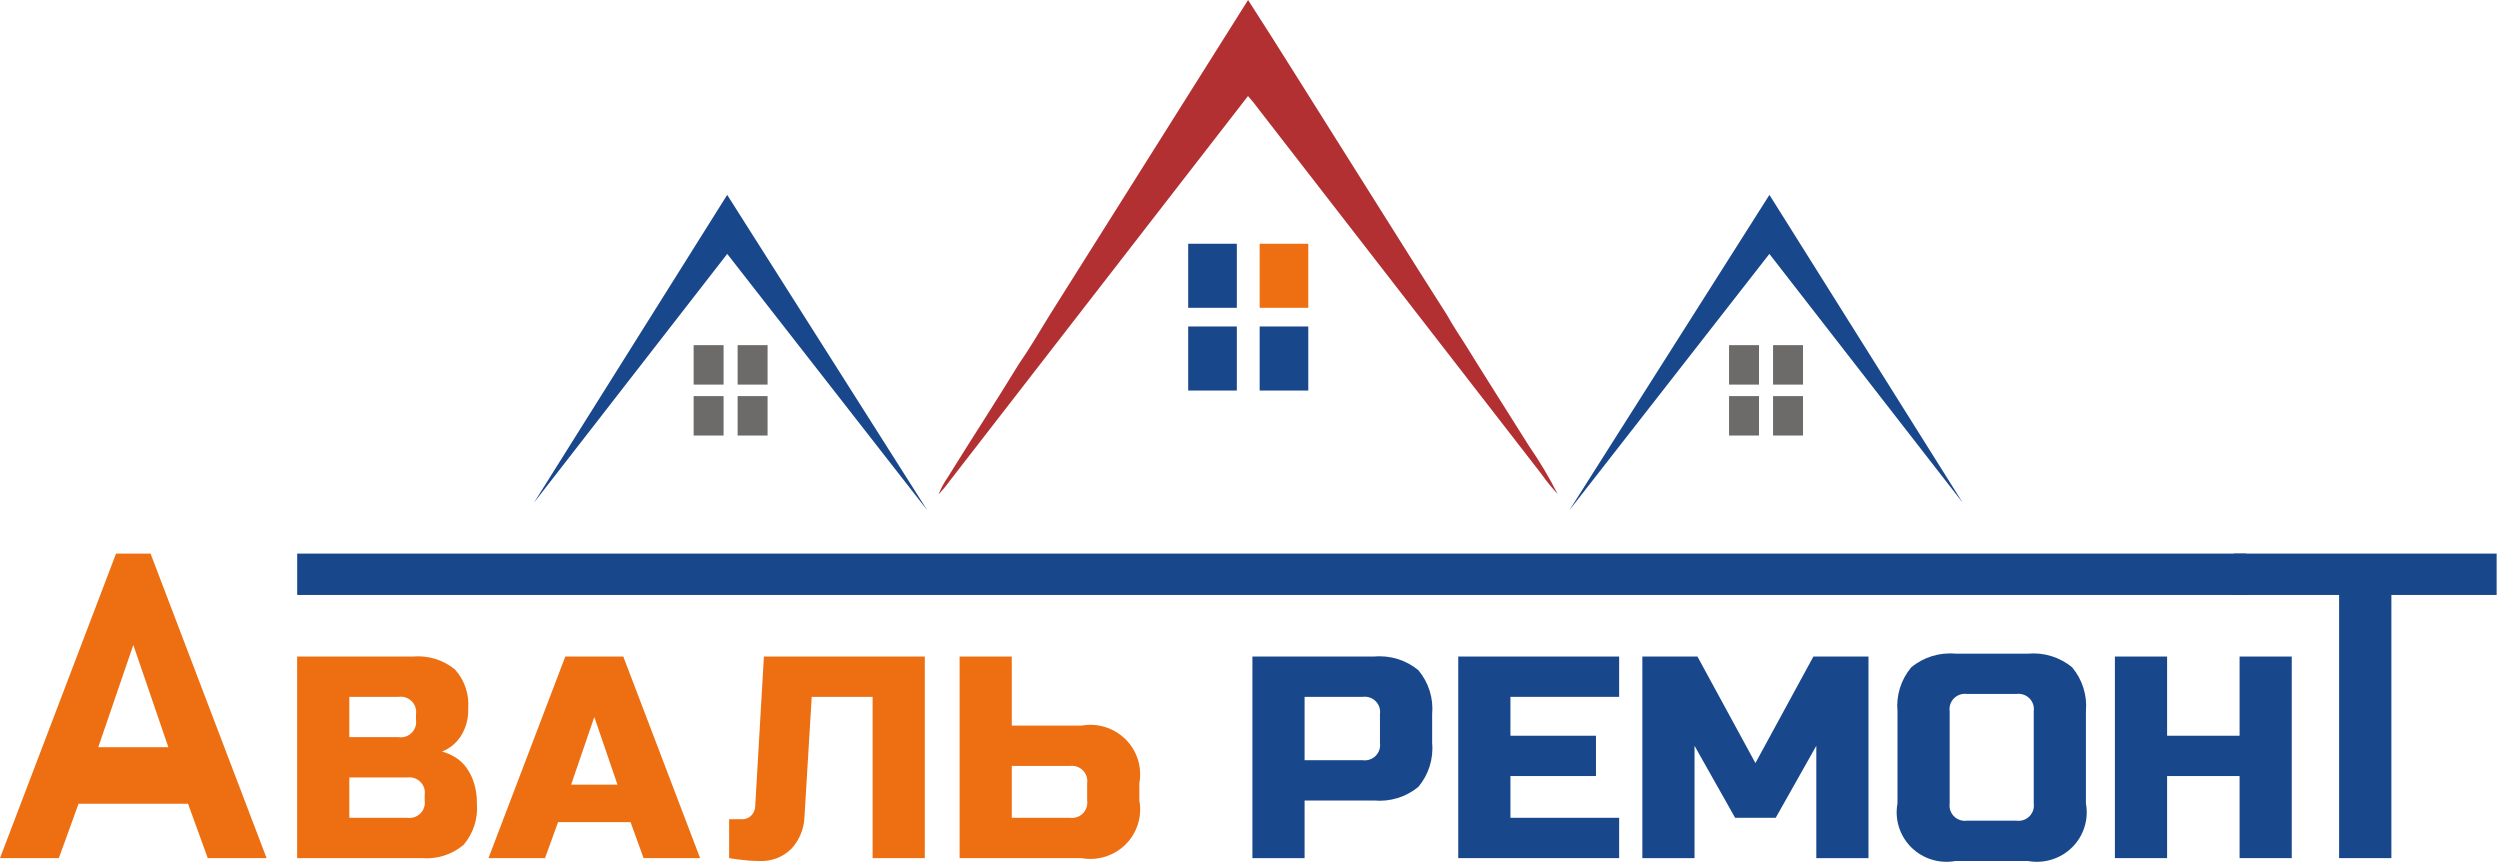 <svg width="130" height="45" viewBox="0 0 130 45" fill="none" xmlns="http://www.w3.org/2000/svg">
    <path
        d="M54.567 16.408C58.01 10.938 61.454 5.468 64.9 0C66.523 2.512 68.095 5.059 69.695 7.587C71.552 10.523 73.388 13.474 75.258 16.402C75.538 16.91 75.859 17.393 76.173 17.881C77.272 19.658 78.396 21.42 79.507 23.19C80.06 23.988 80.558 24.823 80.997 25.689C80.694 25.362 80.412 25.015 80.155 24.65C75.26 18.334 70.365 12.019 65.469 5.704C65.288 5.46 65.101 5.22 64.896 4.994C59.73 11.668 54.559 18.34 49.384 25.009C49.206 25.257 49.01 25.493 48.8 25.716C48.926 25.402 49.087 25.102 49.281 24.823C50.5 22.855 51.767 20.917 52.973 18.941C53.545 18.121 54.044 17.257 54.567 16.408Z"
        fill="#B23032">
    </path>
    <path
        d="M64.903 4.994L81.605 26.535L64.9 0.003V0L64.9 0.001L64.899 0V0.003L48.194 26.535L64.896 4.994"
        fill="url(#paint0_linear)"/>
    <path d="M61.786 12.675H64.315V16.006H61.786V12.675Z" fill="#19478B"/>
    <path d="M65.502 12.675H68.031V16.006H65.502V12.675Z" fill="#ED6F12"/>
    <path d="M61.786 16.977H64.315V20.308H61.786V16.977Z" fill="#19478B"/>
    <path d="M65.502 16.977H68.031V20.308H65.502V16.977Z" fill="#19478B"/>
    <path d="M89.911 17.948H91.468V19.999H89.911V17.948Z" fill="#6C6B6A"/>
    <path d="M92.199 17.948H93.756V19.999H92.199V17.948Z" fill="#6C6B6A"/>
    <path d="M89.911 20.597H91.468V22.648H89.911V20.597Z" fill="#6C6B6A"/>
    <path d="M92.199 20.597H93.756V22.648H92.199V20.597Z" fill="#6C6B6A"/>
    <path d="M92.008 13.203L81.605 26.535L92.011 10.133L102.062 26.144L92.008 13.203Z" fill="#19478B"/>
    <path d="M92.011 10.133L75.257 16.402L81.605 26.535L92.011 10.133Z" fill="url(#paint1_linear)"/>
    <path d="M39.914 19.999H38.356V17.948H39.914V19.999Z" fill="#6C6B6A"/>
    <path d="M37.626 19.999H36.069V17.948H37.626V19.999Z" fill="#6C6B6A"/>
    <path d="M39.914 22.648H38.356V20.597H39.914V22.648Z" fill="#6C6B6A"/>
    <path d="M37.626 22.648H36.069V20.597H37.626V22.648Z" fill="#6C6B6A"/>
    <path d="M37.816 13.203L48.219 26.535L37.814 10.133L27.763 26.144L37.816 13.203Z" fill="#19478B"/>
    <path d="M37.814 10.133L54.567 16.402L48.219 26.535L37.814 10.133Z" fill="url(#paint2_linear)"/>
    <path fill-rule="evenodd" clip-rule="evenodd"
          d="M0 44.622H3.06L4.085 41.794H9.778L10.803 44.622H13.863L7.829 28.787H6.035L0 44.622ZM8.754 38.854H5.11L6.932 33.538L8.754 38.854Z"
          fill="#ED6F12"/>
    <path fill-rule="evenodd" clip-rule="evenodd"
          d="M15.451 34.139H21.482C22.265 34.073 23.044 34.312 23.652 34.806C24.155 35.359 24.406 36.093 24.346 36.835C24.369 37.35 24.233 37.86 23.954 38.295C23.72 38.648 23.383 38.922 22.989 39.081C23.222 39.146 23.445 39.242 23.652 39.366C23.879 39.501 24.076 39.679 24.233 39.89C24.411 40.133 24.549 40.404 24.64 40.691C24.751 41.042 24.805 41.409 24.798 41.777C24.866 42.559 24.616 43.335 24.105 43.933C23.503 44.441 22.721 44.689 21.934 44.622H15.451V34.139ZM21.632 37.135C21.668 36.887 21.584 36.638 21.406 36.461C21.228 36.284 20.977 36.201 20.728 36.236H18.165V38.332H20.728C20.977 38.368 21.228 38.285 21.406 38.108C21.584 37.931 21.668 37.681 21.632 37.434V37.135ZM21.858 40.654C22.037 40.83 22.12 41.08 22.084 41.328V41.627C22.12 41.874 22.037 42.124 21.858 42.301C21.68 42.477 21.429 42.561 21.18 42.525H18.165V40.429H21.18C21.429 40.394 21.68 40.477 21.858 40.654Z"
          fill="#ED6F12"/>
    <path fill-rule="evenodd" clip-rule="evenodd"
          d="M25.401 44.622H28.341L29.019 42.75H32.788L33.466 44.622H36.406L32.411 34.14H29.396L25.401 44.622ZM30.904 37.284L32.109 40.803H29.698L30.904 37.284Z"
          fill="#ED6F12"/>
    <path
        d="M41.834 42.451C41.819 43.082 41.573 43.687 41.14 44.15C40.703 44.575 40.108 44.8 39.497 44.772C39.306 44.772 39.117 44.764 38.931 44.749C38.745 44.734 38.577 44.717 38.426 44.697C38.246 44.677 38.075 44.652 37.914 44.622V42.6H38.592C38.771 42.605 38.944 42.534 39.067 42.406C39.193 42.276 39.265 42.106 39.271 41.926L39.723 34.14H48.09V44.622H45.376V36.236H42.21L41.834 42.451Z"
        fill="#ED6F12"/>
    <path fill-rule="evenodd" clip-rule="evenodd"
          d="M56.231 37.733H52.613V34.14H49.899V44.622H56.231C57.068 44.775 57.928 44.509 58.53 43.911C59.132 43.312 59.4 42.459 59.246 41.627V40.728C59.4 39.897 59.132 39.043 58.53 38.445C57.928 37.847 57.068 37.581 56.231 37.733ZM56.306 40.055C56.484 40.231 56.568 40.481 56.532 40.728V41.627C56.568 41.874 56.484 42.124 56.306 42.301C56.128 42.478 55.877 42.561 55.628 42.525H52.613V39.83H55.628C55.877 39.795 56.128 39.878 56.306 40.055Z"
          fill="#ED6F12"/>
    <path fill-rule="evenodd" clip-rule="evenodd"
          d="M71.457 34.14H65.125V44.622H67.839V41.627H71.457C72.288 41.701 73.115 41.446 73.756 40.916C74.29 40.279 74.547 39.457 74.472 38.632V37.135C74.547 36.309 74.29 35.488 73.756 34.851C73.115 34.321 72.288 34.065 71.457 34.14ZM71.532 36.461C71.71 36.638 71.794 36.887 71.758 37.135V38.632C71.794 38.88 71.71 39.129 71.532 39.306C71.354 39.483 71.103 39.566 70.854 39.531H67.839V36.236H70.854C71.103 36.201 71.355 36.284 71.532 36.461Z"
          fill="#19478B"/>
    <path
        d="M84.196 44.622H75.829V34.14H84.196V36.236H78.543V38.258H82.99V40.354H78.543V42.525H84.196V44.622Z"
        fill="#19478B"/>
    <path
        d="M94.448 38.782L92.337 42.525H90.226L88.116 38.782V44.622H85.402V34.14H88.267L91.282 39.68L94.297 34.14H97.161V44.622H94.448V38.782Z"
        fill="#19478B"/>
    <path fill-rule="evenodd" clip-rule="evenodd"
          d="M107.752 44.06C108.354 43.462 108.622 42.609 108.468 41.777L108.468 36.985C108.543 36.159 108.285 35.338 107.752 34.701C107.11 34.171 106.284 33.915 105.453 33.99H101.684C100.853 33.915 100.026 34.171 99.385 34.701C98.851 35.338 98.594 36.159 98.669 36.985V41.777C98.515 42.609 98.783 43.462 99.385 44.06C99.987 44.659 100.847 44.924 101.684 44.772H105.453C106.291 44.924 107.15 44.658 107.752 44.06ZM105.528 36.311C105.706 36.487 105.79 36.737 105.754 36.985V41.777C105.79 42.024 105.706 42.274 105.528 42.451C105.35 42.627 105.099 42.711 104.85 42.675H102.287C102.038 42.711 101.787 42.627 101.609 42.451C101.431 42.274 101.347 42.024 101.383 41.777V36.985C101.347 36.737 101.431 36.487 101.609 36.311C101.787 36.134 102.038 36.051 102.287 36.086H104.85C105.099 36.051 105.35 36.134 105.528 36.311Z"
          fill="#19478B"/>
    <path
        d="M119.171 44.622H116.458V40.354H112.689V44.622H109.975V34.14H112.689V38.258H116.458V34.14H119.171V44.622Z"
        fill="#19478B"/>
    <path d="M124.352 44.622H121.633V30.938H116.161V28.787H129.825V30.938H124.352L124.352 44.622Z" fill="#19478B"/>
    <path d="M15.454 28.787H116.809V30.938H15.454V28.787Z" fill="#19478B"/>
</svg>
